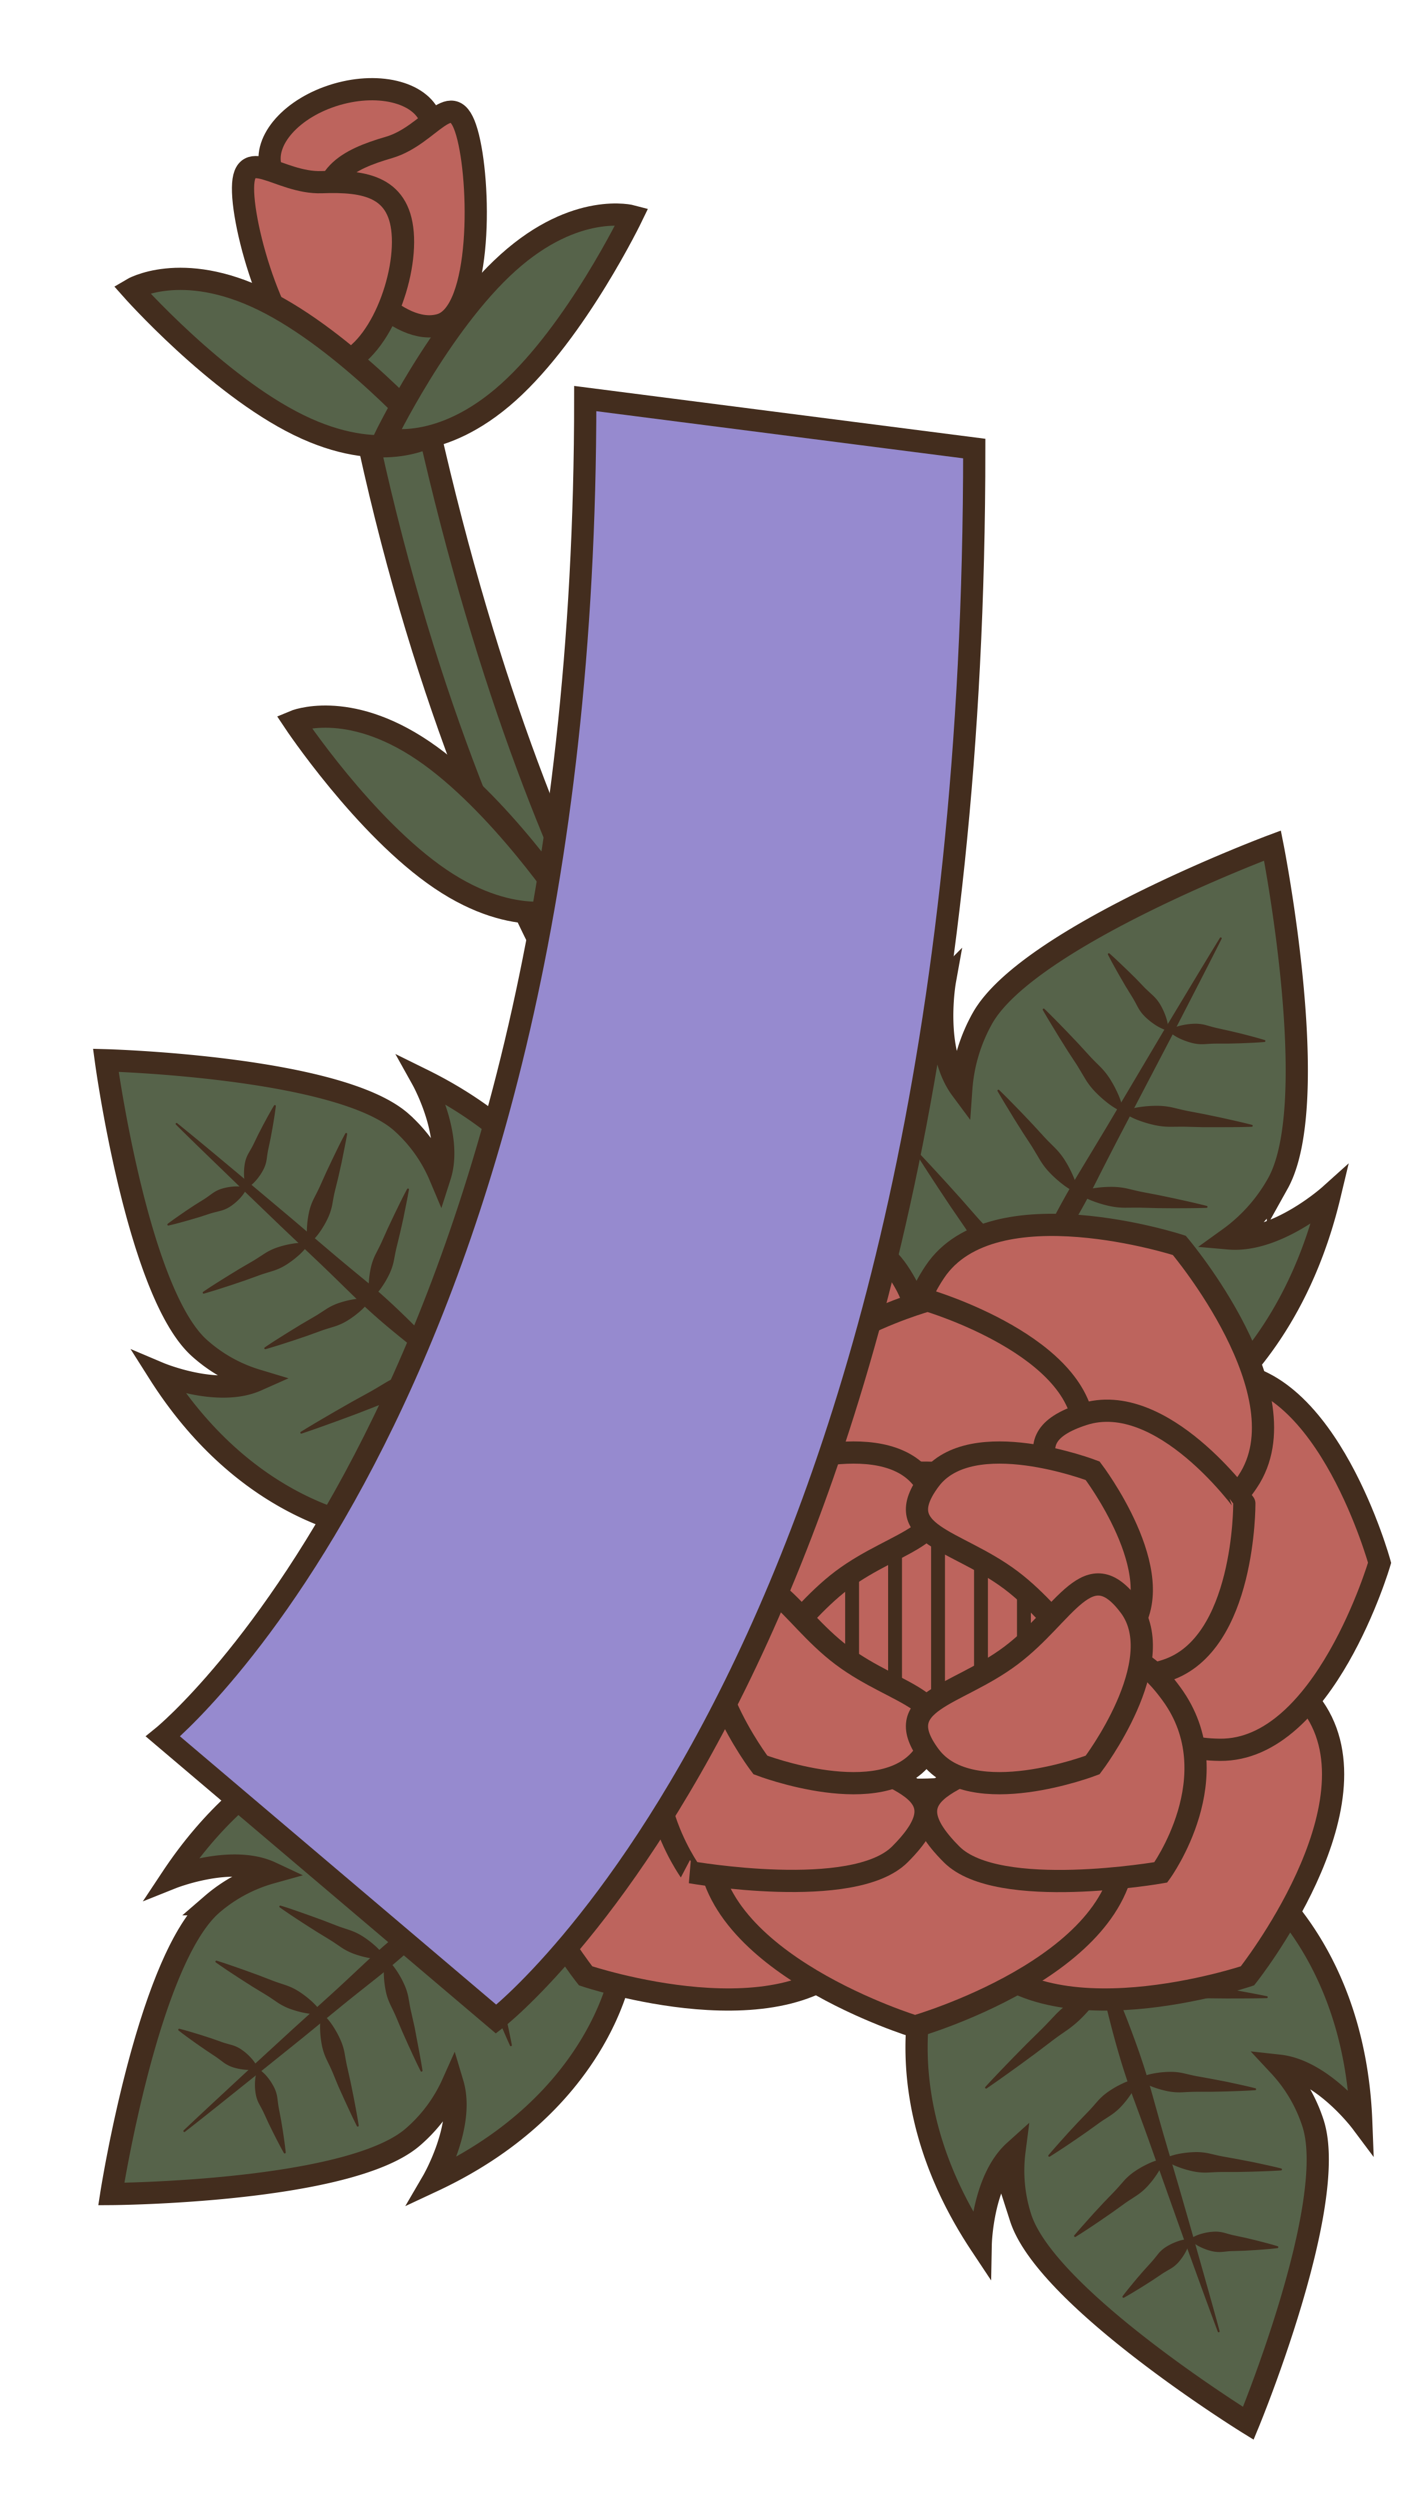 <svg xmlns="http://www.w3.org/2000/svg" width="510" height="900" viewBox="0 0 510 900"><defs><style>.a,.b{fill:#56634a;}.a,.b,.c,.e,.f{stroke:#432d1e;}.a{stroke-linecap:round;}.a,.b,.c,.e{stroke-miterlimit:10;}.a,.b,.c,.f{stroke-width:8px;}.c,.e{fill:#bd645d;}.d{fill:#432d1e;}.e{stroke-width:5px;}.f{fill:#968acf;stroke-miterlimit:2;}</style></defs><title>61</title><path class="a" d="M263,411.46l-12.09,17.1s-80.09-87-119.8-277l21-7.64C195,341.45,263,411.46,263,411.46Z"/><path class="b" d="M107.06,117.19l.28,1.81c2.4,15.18,18.82,38.42,34.15,36h0c15.34-2.42,23.78-29.59,21.38-44.77l-.28-1.81Z"/><ellipse class="c" cx="126.45" cy="51.99" rx="30.1" ry="18.74" transform="translate(-9.52 37.68) rotate(-16.34)"/><path class="c" d="M118.59,81.16c5.11,17.63,24.9,40.15,40,35.78s14.67-51.65,9.56-69.29-13,1.06-28.06,5.43S113.48,63.53,118.59,81.16Z"/><path class="c" d="M145.13,85.5c.68,18.35-11.06,45.94-26.77,46.52S88.23,87.58,87.55,69.23s12.64-3.07,28.36-3.65S144.45,67.15,145.13,85.5Z"/><path class="b" d="M158.64,316.45c27.42,18.54,46.51,10.44,46.51,10.44s-25.37-38.15-52.8-56.69-46.5-10.45-46.5-10.45S131.22,297.9,158.64,316.45Z"/><path class="b" d="M217.42,464.52l-77.83,86.64s-47.26-1.48-82.35-56.82c0,0,21,8.9,35.21,2.59a54.32,54.32,0,0,1-20.67-11.64C49.37,465.16,38.12,381.72,38.12,381.72s84.15,2.28,106.56,22.41a54.29,54.29,0,0,1,13.78,19.31c4.76-14.83-6.33-34.73-6.33-34.73C210.9,417.69,217.42,464.52,217.42,464.52Z"/><path class="d" d="M168.43,499.26c-5.05-3.18-9.83-6.67-14.55-10.22s-9.31-7.25-13.82-11-8.88-7.73-13.11-11.83-8.41-8.25-12.69-12.29l-12.82-12.15L88.69,429.51c-8.44-8.22-17-16.36-25.33-24.64a.34.34,0,0,1,0-.49.35.35,0,0,1,.47,0C73,411.8,82,419.39,91,426.91l13.52,11.36L118,449.72c4.48,3.82,9,7.55,13.58,11.31s8.91,7.68,13.15,11.77,8.4,8.27,12.45,12.56,8,8.7,11.72,13.38a.36.36,0,0,1-.47.52Z"/><path class="d" d="M159.82,491.24a38.29,38.29,0,0,1,.29-7.38,62.14,62.14,0,0,1,1.33-7,38.59,38.59,0,0,1,2.33-6.68c1-2.15,2-4.29,2.92-6.48l2.75-6.53,2.84-6.51c1.94-4.32,3.86-8.64,5.92-12.92a.35.35,0,0,1,.47-.17.36.36,0,0,1,.19.39c-1,4.64-2.15,9.24-3.27,13.84l-1.75,6.88L172,465.5c-.63,2.28-1.13,4.6-1.67,6.91a38.55,38.55,0,0,1-2.26,6.7,60.66,60.66,0,0,1-3.27,6.36,38.77,38.77,0,0,1-4.3,6,.39.39,0,0,1-.54,0A.38.38,0,0,1,159.82,491.24Z"/><path class="d" d="M133.17,467.29a22.33,22.33,0,0,1-.33-5.59,34.47,34.47,0,0,1,.71-5.23,20.6,20.6,0,0,1,1.72-4.89c.78-1.56,1.61-3.11,2.31-4.69l2.13-4.75,2.23-4.71c1.53-3.13,3-6.27,4.69-9.35a.35.35,0,0,1,.48-.15.34.34,0,0,1,.18.37c-.6,3.45-1.33,6.85-2,10.26l-1.14,5.09-1.23,5.06c-.42,1.68-.72,3.4-1.06,5.12a20.43,20.43,0,0,1-1.65,4.91,33.43,33.43,0,0,1-2.65,4.57,22.84,22.84,0,0,1-3.69,4.21.4.4,0,0,1-.57,0A.34.34,0,0,1,133.17,467.29Z"/><path class="d" d="M110.9,447.29a22.79,22.79,0,0,1-.32-5.59,33.25,33.25,0,0,1,.71-5.23,20.32,20.32,0,0,1,1.72-4.89c.78-1.56,1.6-3.1,2.31-4.69l2.13-4.75,2.23-4.71c1.52-3.13,3-6.27,4.69-9.35a.34.34,0,0,1,.47-.15.36.36,0,0,1,.19.37c-.6,3.45-1.33,6.85-2,10.26l-1.14,5.09-1.24,5.06c-.42,1.68-.71,3.4-1,5.12a20.88,20.88,0,0,1-1.65,4.91,33.43,33.43,0,0,1-2.65,4.57,22.84,22.84,0,0,1-3.69,4.21.41.41,0,0,1-.58,0A.56.56,0,0,1,110.9,447.29Z"/><path class="d" d="M88.64,427.3a14.68,14.68,0,0,1-.75-4.35,20.07,20.07,0,0,1,.28-4,11.61,11.61,0,0,1,1.29-3.65c.64-1.14,1.33-2.27,1.89-3.44l1.7-3.51,1.8-3.47c1.24-2.3,2.48-4.6,3.84-6.86a.36.36,0,0,1,.49-.12.37.37,0,0,1,.17.35c-.32,2.62-.76,5.19-1.19,7.77l-.71,3.84-.81,3.82c-.27,1.26-.43,2.57-.62,3.87a11.61,11.61,0,0,1-1.23,3.67,19.42,19.42,0,0,1-2.22,3.32,14.78,14.78,0,0,1-3.27,3,.43.43,0,0,1-.61-.13A.41.41,0,0,1,88.64,427.3Z"/><path class="d" d="M159.92,492.1a37.23,37.23,0,0,1-5.51,4.92,62,62,0,0,1-6,3.93,38.06,38.06,0,0,1-6.42,3c-2.24.79-4.49,1.54-6.69,2.4l-6.61,2.57-6.65,2.47c-4.45,1.61-8.9,3.23-13.41,4.73a.35.35,0,0,1-.44-.22.35.35,0,0,1,.15-.41c4-2.5,8.13-4.88,12.22-7.27l6.16-3.52,6.21-3.42c2.07-1.14,4.09-2.39,6.12-3.6a38.1,38.1,0,0,1,6.39-3,60.24,60.24,0,0,1,6.85-2.07,38.11,38.11,0,0,1,7.3-1.08.4.4,0,0,1,.4.37A.43.43,0,0,1,159.92,492.1Z"/><path class="d" d="M133.26,468.15a22.82,22.82,0,0,1-3.79,4.12,34.23,34.23,0,0,1-4.26,3.13,20.92,20.92,0,0,1-4.71,2.16c-1.67.52-3.35,1-5,1.6l-4.89,1.77-4.94,1.67c-3.31,1.08-6.62,2.16-10,3.12a.35.35,0,0,1-.3-.63c2.89-2,5.85-3.81,8.79-5.66l4.45-2.72,4.5-2.63c1.5-.86,2.95-1.85,4.41-2.79a20.51,20.51,0,0,1,4.68-2.23,33.16,33.16,0,0,1,5.13-1.27,22.39,22.39,0,0,1,5.6-.27.4.4,0,0,1,.36.44A.32.32,0,0,1,133.26,468.15Z"/><path class="d" d="M111,448.15a22.82,22.82,0,0,1-3.79,4.12A35,35,0,0,1,103,455.4a20.49,20.49,0,0,1-4.71,2.16c-1.67.52-3.35,1-5,1.6l-4.9,1.77-4.93,1.67c-3.32,1.08-6.62,2.16-10,3.12a.35.35,0,0,1-.29-.63c2.89-2,5.84-3.81,8.79-5.66l4.45-2.72,4.5-2.62c1.5-.87,2.94-1.86,4.41-2.8a20.51,20.51,0,0,1,4.68-2.23,33.16,33.16,0,0,1,5.13-1.27,22.31,22.31,0,0,1,5.59-.27.4.4,0,0,1,.3.63Z"/><path class="d" d="M88.74,428.15a14.77,14.77,0,0,1-2.61,3.56,19.31,19.31,0,0,1-3.06,2.57,11.47,11.47,0,0,1-3.52,1.61c-1.27.33-2.56.63-3.79,1l-3.7,1.21-3.75,1.11c-2.51.71-5,1.42-7.6,2a.36.36,0,0,1-.43-.26.36.36,0,0,1,.14-.37c2.1-1.59,4.26-3.06,6.41-4.55l3.26-2.16,3.3-2.06c1.1-.69,2.15-1.49,3.22-2.25a11.58,11.58,0,0,1,3.49-1.67,19.9,19.9,0,0,1,3.94-.71,15,15,0,0,1,4.4.29.43.43,0,0,1,.33.53A.38.38,0,0,1,88.74,428.15Z"/><path class="b" d="M412.43,520.26,298.78,456.87S288.71,405,340.34,353.1c0,0-4.51,25,5.88,39a60.85,60.85,0,0,1,7.57-25.4c16.4-29.4,104.52-62.28,104.52-62.28s18.33,92.26,1.94,121.65a60.79,60.79,0,0,1-17.63,19.79c17.33,1.52,36.27-15.49,36.27-15.49C461.85,501.57,412.43,520.26,412.43,520.26Z"/><path class="d" d="M362.5,475.48c2.33-6.23,5-12.27,7.77-18.25,1.35-3,2.83-6,4.25-8.92l4.45-8.82q4.53-8.76,9.64-17.21t10.19-16.9l20.13-33.94c6.82-11.26,13.55-22.56,20.44-33.78a.35.35,0,0,1,.61.35c-5.92,11.75-12,23.42-18,35.13l-18.3,35q-4.56,8.75-9,17.55t-9.58,17.24l-5.16,8.42c-1.78,2.77-3.51,5.57-5.35,8.31-3.63,5.5-7.38,10.94-11.46,16.2a.35.35,0,0,1-.49.06A.36.36,0,0,1,362.5,475.48Z"/><path class="d" d="M369.07,464.15a46.06,46.06,0,0,1,8.09-1.27,75.71,75.71,0,0,1,8-.17,49.38,49.38,0,0,1,7.86.88c2.59.52,5.18,1.08,7.78,1.51l7.81,1.32,7.8,1.42c5.19,1,10.38,2,15.56,3.09a.35.35,0,0,1-.07.7c-5.3,0-10.58-.17-15.87-.31l-7.92-.27-7.91-.38c-2.63-.13-5.28-.14-7.93-.19a47.19,47.19,0,0,1-7.86-.81,75.75,75.75,0,0,1-7.74-1.87,46.29,46.29,0,0,1-7.64-3,.38.38,0,0,1-.16-.5A.35.35,0,0,1,369.07,464.15Z"/><path class="d" d="M388.57,429.18a27.06,27.06,0,0,1,6-1.49,41.56,41.56,0,0,1,5.87-.4,25.94,25.94,0,0,1,5.75.66c1.89.44,3.78.92,5.69,1.28l5.7,1.09,5.7,1.2c3.79.84,7.59,1.67,11.36,2.63a.36.36,0,0,1,.26.43.36.36,0,0,1-.33.27c-3.9.13-7.78.13-11.67.15l-5.82-.05-5.8-.15c-1.94-.06-3.89,0-5.83,0a26,26,0,0,1-5.77-.59,41.53,41.53,0,0,1-5.64-1.64,27.29,27.29,0,0,1-5.53-2.73.4.4,0,0,1-.11-.55A.38.38,0,0,1,388.57,429.18Z"/><path class="d" d="M404.86,400a26.92,26.92,0,0,1,6-1.49,41.52,41.52,0,0,1,5.86-.4,26,26,0,0,1,5.76.65c1.89.45,3.78.93,5.68,1.29l5.71,1.09,5.7,1.19c3.79.84,7.58,1.67,11.36,2.64a.36.36,0,0,1,.26.43.35.35,0,0,1-.33.26c-3.9.14-7.78.14-11.67.15l-5.82,0-5.81-.15c-1.93-.06-3.88,0-5.83,0a26,26,0,0,1-5.76-.58,42.08,42.08,0,0,1-5.65-1.64,27.33,27.33,0,0,1-5.53-2.74.39.39,0,0,1-.11-.54A.45.45,0,0,1,404.86,400Z"/><path class="d" d="M421.15,370.78a16.9,16.9,0,0,1,4.52-1.65,24.09,24.09,0,0,1,4.41-.56,14.48,14.48,0,0,1,4.29.5c1.41.39,2.81.82,4.23,1.12l4.24.94,4.23,1c2.82.73,5.64,1.46,8.45,2.31a.36.36,0,0,1-.08.7c-2.92.24-5.83.35-8.74.47l-4.36.11H438c-1.44,0-2.91.12-4.36.2a14.46,14.46,0,0,1-4.3-.43,24.93,24.93,0,0,1-4.19-1.48,17.63,17.63,0,0,1-4.07-2.58.43.43,0,0,1,0-.6A.27.27,0,0,1,421.15,370.78Z"/><path class="d" d="M368.2,464.4a46.59,46.59,0,0,1-6.53-4.94,76.86,76.86,0,0,1-5.66-5.61,47.15,47.15,0,0,1-4.82-6.26c-1.43-2.23-2.83-4.48-4.33-6.65l-4.48-6.53L338,427.82c-2.9-4.43-5.8-8.84-8.6-13.34a.36.36,0,0,1,.12-.49.34.34,0,0,1,.43.06c3.68,3.82,7.24,7.72,10.81,11.62l5.31,5.88,5.22,5.95c1.74,2,3.57,3.9,5.38,5.84a49.57,49.57,0,0,1,4.88,6.21q2.18,3.31,4,6.87a46.69,46.69,0,0,1,3.17,7.55.38.38,0,0,1-.25.47A.39.39,0,0,1,368.2,464.4Z"/><path class="d" d="M387.7,429.43a26.78,26.78,0,0,1-5.23-3.27,41.12,41.12,0,0,1-4.37-3.94,25.66,25.66,0,0,1-3.52-4.59c-1-1.67-2-3.37-3-5l-3.18-4.87-3.1-4.92c-2-3.32-4.07-6.62-6-10a.35.35,0,0,1,.13-.48.36.36,0,0,1,.42.05c2.8,2.71,5.5,5.5,8.21,8.29l4,4.22,3.93,4.28c1.3,1.43,2.71,2.78,4.08,4.16a26.19,26.19,0,0,1,3.58,4.55,41.52,41.52,0,0,1,2.74,5.21,26.71,26.71,0,0,1,1.88,5.87.39.39,0,0,1-.31.46A.38.38,0,0,1,387.7,429.43Z"/><path class="d" d="M404,400.23a26.78,26.78,0,0,1-5.23-3.27,42.23,42.23,0,0,1-4.37-3.94,25.9,25.9,0,0,1-3.53-4.6c-1-1.67-2-3.36-3-5l-3.19-4.86-3.09-4.93c-2-3.31-4.07-6.61-6-10a.36.36,0,0,1,.14-.48.35.35,0,0,1,.42.05c2.8,2.71,5.5,5.5,8.21,8.29l4,4.21,3.93,4.29c1.3,1.43,2.7,2.78,4.08,4.16a26.19,26.19,0,0,1,3.58,4.55,42.1,42.1,0,0,1,2.74,5.2,27,27,0,0,1,1.88,5.88.4.4,0,0,1-.32.46A.45.45,0,0,1,404,400.23Z"/><path class="d" d="M420.27,371a17.54,17.54,0,0,1-4.32-2.11,24.43,24.43,0,0,1-3.47-2.78,14.18,14.18,0,0,1-2.62-3.44c-.7-1.28-1.36-2.59-2.13-3.82l-2.28-3.7-2.19-3.76c-1.43-2.54-2.87-5.07-4.2-7.69a.36.36,0,0,1,.15-.48.38.38,0,0,1,.4.05c2.21,1.94,4.3,4,6.41,6l3.11,3.05,3,3.13c1,1,2.11,2,3.18,3a14.42,14.42,0,0,1,2.68,3.39,24.32,24.32,0,0,1,1.84,4,17.47,17.47,0,0,1,1,4.72.42.42,0,0,1-.41.44A.38.38,0,0,1,420.27,371Z"/><path class="b" d="M334.6,708.36l112.45-36.28s40.69,25.41,43.23,91.83c0,0-13.85-18.5-29.55-20.22a55.18,55.18,0,0,1,12.19,20.75c9.38,29.08-23.31,108-23.31,108s-72.64-44.91-82-74a55.07,55.07,0,0,1-2.23-24c-11.73,10.57-12.16,33.68-12.16,33.68C316.43,752.75,334.6,708.36,334.6,708.36Z"/><path class="d" d="M395.28,702.89c2.79,5.37,5.2,10.87,7.52,16.39s4.45,11.11,6.48,16.73,3.84,11.31,5.46,17.06,3.18,11.52,4.87,17.25l5.05,17.19,4.95,17.22c3.22,11.51,6.53,23,9.66,34.52a.35.35,0,0,1-.66.22c-4.2-11.19-8.22-22.44-12.33-33.66l-6-16.87-6-16.9c-2-5.64-4.07-11.24-6.13-16.84s-3.9-11.3-5.54-17-3.15-11.53-4.52-17.36-2.6-11.71-3.48-17.7a.36.36,0,0,1,.3-.4A.36.36,0,0,1,395.28,702.89Z"/><path class="d" d="M398.74,714.3a38.32,38.32,0,0,1-4,6.3,62.64,62.64,0,0,1-4.75,5.48,40.29,40.29,0,0,1-5.45,4.66c-2,1.39-4,2.75-5.87,4.2l-5.73,4.34-5.81,4.26c-3.89,2.8-7.79,5.62-11.77,8.33a.34.34,0,0,1-.48-.09.35.35,0,0,1,0-.44c3.25-3.55,6.6-7,9.93-10.45l5.05-5.13L375,730.7c1.71-1.67,3.34-3.45,5-5.2a39.87,39.87,0,0,1,5.41-4.72,63.86,63.86,0,0,1,6.09-3.92,39.57,39.57,0,0,1,6.82-3.09.39.39,0,0,1,.48.25A.39.39,0,0,1,398.74,714.3Z"/><path class="d" d="M409.9,748.9a23.06,23.06,0,0,1-2.59,5.05,34.23,34.23,0,0,1-3.3,4.21,21.41,21.41,0,0,1-4,3.42c-1.48,1-3,1.9-4.41,2.94l-4.29,3.08-4.35,3c-2.93,2-5.86,3.95-8.87,5.83a.36.36,0,0,1-.46-.53c2.29-2.72,4.67-5.33,7-7.94l3.6-3.88,3.66-3.8c1.23-1.26,2.37-2.62,3.54-3.94a21.44,21.44,0,0,1,4-3.47,33.58,33.58,0,0,1,4.65-2.66,23,23,0,0,1,5.36-1.84.4.4,0,0,1,.47.32A.38.38,0,0,1,409.9,748.9Z"/><path class="d" d="M419.22,777.79a23.06,23.06,0,0,1-2.59,5.05,33.59,33.59,0,0,1-3.3,4.22,21.36,21.36,0,0,1-4,3.41c-1.48,1-3,1.91-4.41,2.94l-4.29,3.08-4.35,3c-2.93,2-5.86,3.94-8.87,5.82a.37.37,0,0,1-.49-.11.38.38,0,0,1,0-.42c2.29-2.71,4.67-5.32,7-7.94l3.6-3.88,3.67-3.8c1.22-1.26,2.37-2.61,3.54-3.94a21.06,21.06,0,0,1,3.95-3.47,34.63,34.63,0,0,1,4.65-2.66,23,23,0,0,1,5.36-1.84.42.42,0,0,1,.48.32A.47.47,0,0,1,419.22,777.79Z"/><path class="d" d="M428.54,806.69a15,15,0,0,1-1.57,4.17,19.94,19.94,0,0,1-2.3,3.34,11.8,11.8,0,0,1-3,2.55c-1.14.67-2.31,1.32-3.4,2.06L415,821l-3.34,2.13c-2.26,1.39-4.51,2.78-6.85,4.08a.37.37,0,0,1-.49-.14.37.37,0,0,1,0-.39c1.62-2.13,3.32-4.16,5-6.2l2.59-3,2.65-2.92c.9-1,1.7-2,2.54-3.07a11.77,11.77,0,0,1,2.94-2.6,20.19,20.19,0,0,1,3.64-1.79,15.09,15.09,0,0,1,4.36-1,.43.43,0,0,1,.46.41A.49.49,0,0,1,428.54,806.69Z"/><path class="d" d="M399.09,713.51a39,39,0,0,1,7.34-1.48,63.07,63.07,0,0,1,7.24-.38,40.71,40.71,0,0,1,7.14.67c2.37.45,4.72.94,7.09,1.31l7.11,1.11L442.1,716c4.73.85,9.46,1.7,14.18,2.67a.35.35,0,0,1-.07.7c-4.81.12-9.61.11-14.42.12l-7.2-.07-7.19-.17c-2.39-.06-4.8,0-7.2,0a39.75,39.75,0,0,1-7.15-.61A60.69,60.69,0,0,1,406,717a38.7,38.7,0,0,1-7-2.75.38.38,0,0,1,.06-.7Z"/><path class="d" d="M410.26,748.11a22.54,22.54,0,0,1,5.42-1.65,33.59,33.59,0,0,1,5.33-.55,20.86,20.86,0,0,1,5.23.5c1.73.39,3.45.83,5.18,1.13l5.2.94,5.18,1c3.46.74,6.91,1.47,10.35,2.33a.36.36,0,0,1,.26.43.35.35,0,0,1-.32.27c-3.54.24-7.07.34-10.6.46l-5.29.11h-5.28c-1.75,0-3.53.11-5.29.19a21.38,21.38,0,0,1-5.24-.43,34.6,34.6,0,0,1-5.15-1.49,23.25,23.25,0,0,1-5.05-2.59.41.41,0,0,1-.1-.56A.43.43,0,0,1,410.26,748.11Z"/><path class="d" d="M419.58,777a23.48,23.48,0,0,1,5.42-1.65,36.1,36.1,0,0,1,5.33-.55,21.47,21.47,0,0,1,5.24.5c1.72.4,3.44.83,5.17,1.13l5.2.94,5.19,1c3.45.74,6.9,1.46,10.35,2.33a.36.36,0,0,1-.07.7c-3.54.23-7.07.34-10.6.45l-5.28.11h-5.28c-1.76,0-3.53.12-5.3.2a21,21,0,0,1-5.24-.44,35,35,0,0,1-5.15-1.49,23.2,23.2,0,0,1-5.05-2.58.41.41,0,0,1-.1-.56A.46.46,0,0,1,419.58,777Z"/><path class="d" d="M428.9,805.9a14.76,14.76,0,0,1,4.1-1.77,19.33,19.33,0,0,1,4-.67,11.93,11.93,0,0,1,3.9.38c1.28.35,2.56.75,3.85,1l3.86.82,3.86.93c2.57.66,5.14,1.31,7.69,2.09a.36.36,0,0,1,.24.45.35.35,0,0,1-.3.25c-2.65.32-5.3.5-7.94.69l-4,.23-3.95.12c-1.32,0-2.64.19-4,.31a12,12,0,0,1-3.91-.31,20,20,0,0,1-3.81-1.37,15,15,0,0,1-3.72-2.47.44.44,0,0,1,0-.62Z"/><path class="b" d="M146.58,620.18,223.7,709.7s-7.61,47.37-67.83,75.51c0,0,11.67-20,7.16-35.08a55.08,55.08,0,0,1-14.39,19.29c-23.15,19.94-108.56,20.47-108.56,20.47s13.17-84.38,36.33-104.33a55.15,55.15,0,0,1,21.21-11.37c-14.3-6.7-35.76,1.88-35.76,1.88C98.62,620.69,146.58,620.18,146.58,620.18Z"/><path class="d" d="M175.2,674c-3.87,4.66-8,9-12.19,13.3s-8.51,8.41-12.9,12.46-8.92,7.94-13.59,11.67-9.38,7.4-14,11.18l-13.87,11.33-14,11.25c-9.36,7.44-18.65,15-28.06,22.32a.35.35,0,0,1-.45-.53c8.68-8.21,17.48-16.29,26.22-24.44l13.2-12.12,13.26-12c4.43-4,8.77-8.12,13.14-12.19s8.89-8,13.54-11.72,9.4-7.38,14.24-10.91,9.78-6.95,15-10.08a.36.36,0,0,1,.49.12A.36.36,0,0,1,175.2,674Z"/><path class="d" d="M166,681.59a38.86,38.86,0,0,1-7.37-1.27,61,61,0,0,1-6.89-2.26,38.48,38.48,0,0,1-6.42-3.21c-2-1.27-4.06-2.58-6.14-3.77l-6.23-3.6-6.18-3.69c-4.1-2.5-8.2-5-12.25-7.61a.35.35,0,0,1,.31-.63c4.54,1.62,9,3.37,13.49,5.1l6.69,2.66,6.65,2.75c2.21.92,4.48,1.73,6.73,2.58a40.88,40.88,0,0,1,6.45,3.14,66,66,0,0,1,6,4.1,39,39,0,0,1,5.49,5.08.39.39,0,0,1,0,.54A.41.41,0,0,1,166,681.59Z"/><path class="d" d="M138.48,705.32a23.15,23.15,0,0,1-5.66-.43,35.46,35.46,0,0,1-5.17-1.4,22,22,0,0,1-4.7-2.36c-1.46-1-2.91-2-4.42-2.93l-4.5-2.75-4.46-2.84c-3-1.94-5.91-3.87-8.81-5.91a.37.37,0,0,1-.09-.5.35.35,0,0,1,.4-.13c3.39,1,6.71,2.23,10.05,3.4l5,1.81,4.92,1.9c1.64.64,3.34,1.17,5,1.73a21.34,21.34,0,0,1,4.73,2.3,33.56,33.56,0,0,1,4.26,3.25,22.87,22.87,0,0,1,3.78,4.23.41.41,0,0,1-.11.56A.48.48,0,0,1,138.48,705.32Z"/><path class="d" d="M115.48,725.13a23.63,23.63,0,0,1-5.66-.42,34.81,34.81,0,0,1-5.17-1.41,21.34,21.34,0,0,1-4.7-2.36c-1.47-1-2.91-2-4.42-2.92L91,715.27l-4.46-2.85c-3-1.94-5.91-3.86-8.81-5.91a.35.35,0,0,1-.08-.49.36.36,0,0,1,.39-.14c3.39,1.06,6.72,2.24,10,3.4l5,1.81L98,713c1.64.64,3.33,1.16,5,1.73a21.3,21.3,0,0,1,4.73,2.29,35.29,35.29,0,0,1,4.26,3.25,23.53,23.53,0,0,1,3.78,4.23.41.41,0,0,1-.11.56A.6.6,0,0,1,115.48,725.13Z"/><path class="d" d="M92.47,744.94a15.11,15.11,0,0,1-4.46.17,20.39,20.39,0,0,1-4-.81,12.15,12.15,0,0,1-3.5-1.77c-1.07-.79-2.12-1.62-3.23-2.34L74,738l-3.26-2.25c-2.15-1.54-4.31-3.07-6.41-4.73a.36.36,0,0,1,.3-.63c2.6.67,5.13,1.45,7.66,2.22l3.78,1.22,3.72,1.31c1.24.45,2.54.78,3.82,1.14A11.9,11.9,0,0,1,87.14,738a19.51,19.51,0,0,1,3.06,2.66,15,15,0,0,1,2.58,3.64.44.44,0,0,1-.2.59A.35.35,0,0,1,92.47,744.94Z"/><path class="d" d="M166.89,681.61a38.45,38.45,0,0,1,4.21,6.19,64.18,64.18,0,0,1,3.17,6.52,39.06,39.06,0,0,1,2.15,6.84c.5,2.35,1,4.72,1.56,7l1.73,7,1.64,7c1.05,4.69,2.11,9.37,3,14.1a.35.35,0,0,1-.66.21c-2-4.39-3.84-8.82-5.71-13.24l-2.74-6.66-2.64-6.69c-.87-2.23-1.86-4.43-2.82-6.63a40.05,40.05,0,0,1-2.22-6.83,64.86,64.86,0,0,1-1.21-7.14,39.61,39.61,0,0,1-.17-7.49.38.38,0,0,1,.67-.21Z"/><path class="d" d="M139.35,705.34A22.78,22.78,0,0,1,143,709.7a34.17,34.17,0,0,1,2.58,4.69,21.06,21.06,0,0,1,1.57,5c.31,1.74.58,3.5,1,5.21l1.16,5.15L150.3,735c.66,3.47,1.33,6.93,1.87,10.44a.36.36,0,0,1-.67.21c-1.59-3.17-3.06-6.38-4.53-9.59l-2.16-4.83-2.05-4.86c-.68-1.63-1.48-3.21-2.24-4.81a20.91,20.91,0,0,1-1.63-5,34.37,34.37,0,0,1-.63-5.32,23,23,0,0,1,.42-5.65.4.4,0,0,1,.48-.31A.35.35,0,0,1,139.35,705.34Z"/><path class="d" d="M116.34,725.15a22.84,22.84,0,0,1,3.63,4.36,34.27,34.27,0,0,1,2.58,4.7,21.44,21.44,0,0,1,1.57,5c.31,1.75.58,3.5,1,5.21l1.15,5.16,1.05,5.18c.66,3.47,1.34,6.94,1.88,10.44a.36.36,0,0,1-.3.41.37.37,0,0,1-.37-.19c-1.59-3.17-3.06-6.38-4.54-9.59L121.81,751l-2-4.87c-.68-1.62-1.48-3.21-2.24-4.8a21.54,21.54,0,0,1-1.64-5,34.37,34.37,0,0,1-.62-5.32,23.07,23.07,0,0,1,.42-5.66.4.4,0,0,1,.47-.31A.39.39,0,0,1,116.34,725.15Z"/><path class="d" d="M93.34,745a15.37,15.37,0,0,1,3.22,3.09,19.92,19.92,0,0,1,2.17,3.43,11.71,11.71,0,0,1,1.16,3.74c.18,1.32.31,2.65.57,3.94l.74,3.88.65,3.92c.39,2.62.79,5.24,1.06,7.9a.36.36,0,0,1-.32.39.37.37,0,0,1-.35-.18c-1.32-2.32-2.52-4.69-3.72-7.05l-1.75-3.56-1.65-3.59c-.54-1.2-1.2-2.36-1.83-3.53a11.76,11.76,0,0,1-1.22-3.73,19.33,19.33,0,0,1-.22-4.05,15.3,15.3,0,0,1,.82-4.38.45.45,0,0,1,.57-.27Z"/><ellipse class="c" cx="330.11" cy="585.7" rx="53.38" ry="36.29"/><line class="e" x1="337.85" y1="548.58" x2="337.85" y2="620.5"/><line class="e" x1="353.32" y1="548.58" x2="353.32" y2="620.5"/><line class="e" x1="368.79" y1="548.58" x2="368.79" y2="620.5"/><line class="e" x1="322.37" y1="548.58" x2="322.37" y2="620.5"/><line class="e" x1="306.9" y1="548.58" x2="306.9" y2="620.5"/><line class="e" x1="291.43" y1="548.58" x2="291.43" y2="620.5"/><path class="c" d="M473.06,614.68c-24.87-35.43-38.86,3.07-72.76,26.87s-74.87,23.87-50,59.3,99,10.49,99,10.49S497.93,650.11,473.06,614.68Z"/><path class="c" d="M187.16,614.68c24.87-35.43,38.86,3.07,72.76,26.87s74.87,23.87,50,59.3-99,10.49-99,10.49S162.29,650.11,187.16,614.68Z"/><path class="c" d="M440.55,494.3c-37.64-.32-17.49,30.21-17.81,67.66s-21,67.64,16.65,68,57.5-67.33,57.5-67.33S478.19,494.62,440.55,494.3Z"/><path class="c" d="M219.67,629.93c37.64.32,17.49-30.22,17.81-67.67s21-67.64-16.65-68-57.5,67.32-57.5,67.32S182,629.6,219.67,629.93Z"/><path class="c" d="M323.49,457.85c21,31.28-15.63,31.22-46.74,52.07s-45,54.71-65.93,23.44,24.65-85,24.65-85S302.54,426.58,323.49,457.85Z"/><path class="c" d="M336.73,457.85c-21,31.28,15.63,31.22,46.74,52.07s45,54.71,65.93,23.44-24.65-85-24.65-85S357.68,426.58,336.73,457.85Z"/><path class="c" d="M405.1,664.78c.37-43.29-33.41-20.1-74.82-20.45s-74.79-24.12-75.16,19.16,74.43,66.1,74.43,66.1S404.73,708.06,405.1,664.78Z"/><path class="c" d="M277,515.3c-.27,31.48,25.27,14.62,56.59,14.89s56.57,17.56,56.84-13.92-56.31-48.09-56.31-48.09S277.26,483.82,277,515.3Z"/><path class="c" d="M390.13,509.23c-28.49,9.26-6.33,24.86,1.93,50.3s-.48,51.09,28,41.83,28.11-60.06,28.11-60.06S418.62,500,390.13,509.23Z"/><path class="c" d="M244.84,610c21.33-29.35,27.51-.54,49.4,15.37s55.54,16.57,29.88,42.23c-16.72,16.72-75.33,6.45-75.33,6.45S223.51,639.4,244.84,610Z"/><path class="c" d="M422.05,610c-21.34-29.35-27.51-.54-49.4,15.37S317.11,642,342.77,667.64c16.71,16.72,75.32,6.45,75.32,6.45S443.38,639.4,422.05,610Z"/><path class="c" d="M277.27,509.23c28.49,9.26,6.34,24.86-1.93,50.3s.49,51.09-28,41.83-28.12-60.06-28.12-60.06S248.78,500,277.27,509.23Z"/><path class="c" d="M260.53,586.66c15,20,23-2.93,42.83-17.83s44.09-16.14,29.12-36.1-58.61-3.23-58.61-3.23S245.56,566.69,260.53,586.66Z"/><path class="c" d="M406.87,586.66c-15,20-22.95-2.93-42.82-17.83s-44.1-16.14-29.13-36.1,58.62-3.23,58.62-3.23S421.84,566.69,406.87,586.66Z"/><path class="c" d="M260.53,578.25c15-20,23,2.94,42.83,17.83s44.09,16.14,29.12,36.11-58.61,3.23-58.61,3.23S245.56,598.22,260.53,578.25Z"/><path class="c" d="M406.87,578.25c-15-20-22.95,2.94-42.82,17.83s-44.1,16.14-29.13,36.11,58.62,3.23,58.62,3.23S421.84,598.22,406.87,578.25Z"/><path class="f" d="M178.69,726.92l-120-101.76s152.1-123.49,152.1-481.67l140.11,18C350.93,594.36,178.69,726.92,178.69,726.92Z"/><path class="b" d="M107.51,153c29.72,14.58,47.51,3.93,47.51,3.93s-30.4-34.28-60.12-48.86-47.5-3.93-47.5-3.93S77.79,138.43,107.51,153Z"/><path class="b" d="M183.11,141.21c-24.63,22.11-44.64,16.71-44.64,16.71S158.39,116.65,183,94.54s44.64-16.71,44.64-16.71S207.74,119.09,183.11,141.21Z"/></svg>